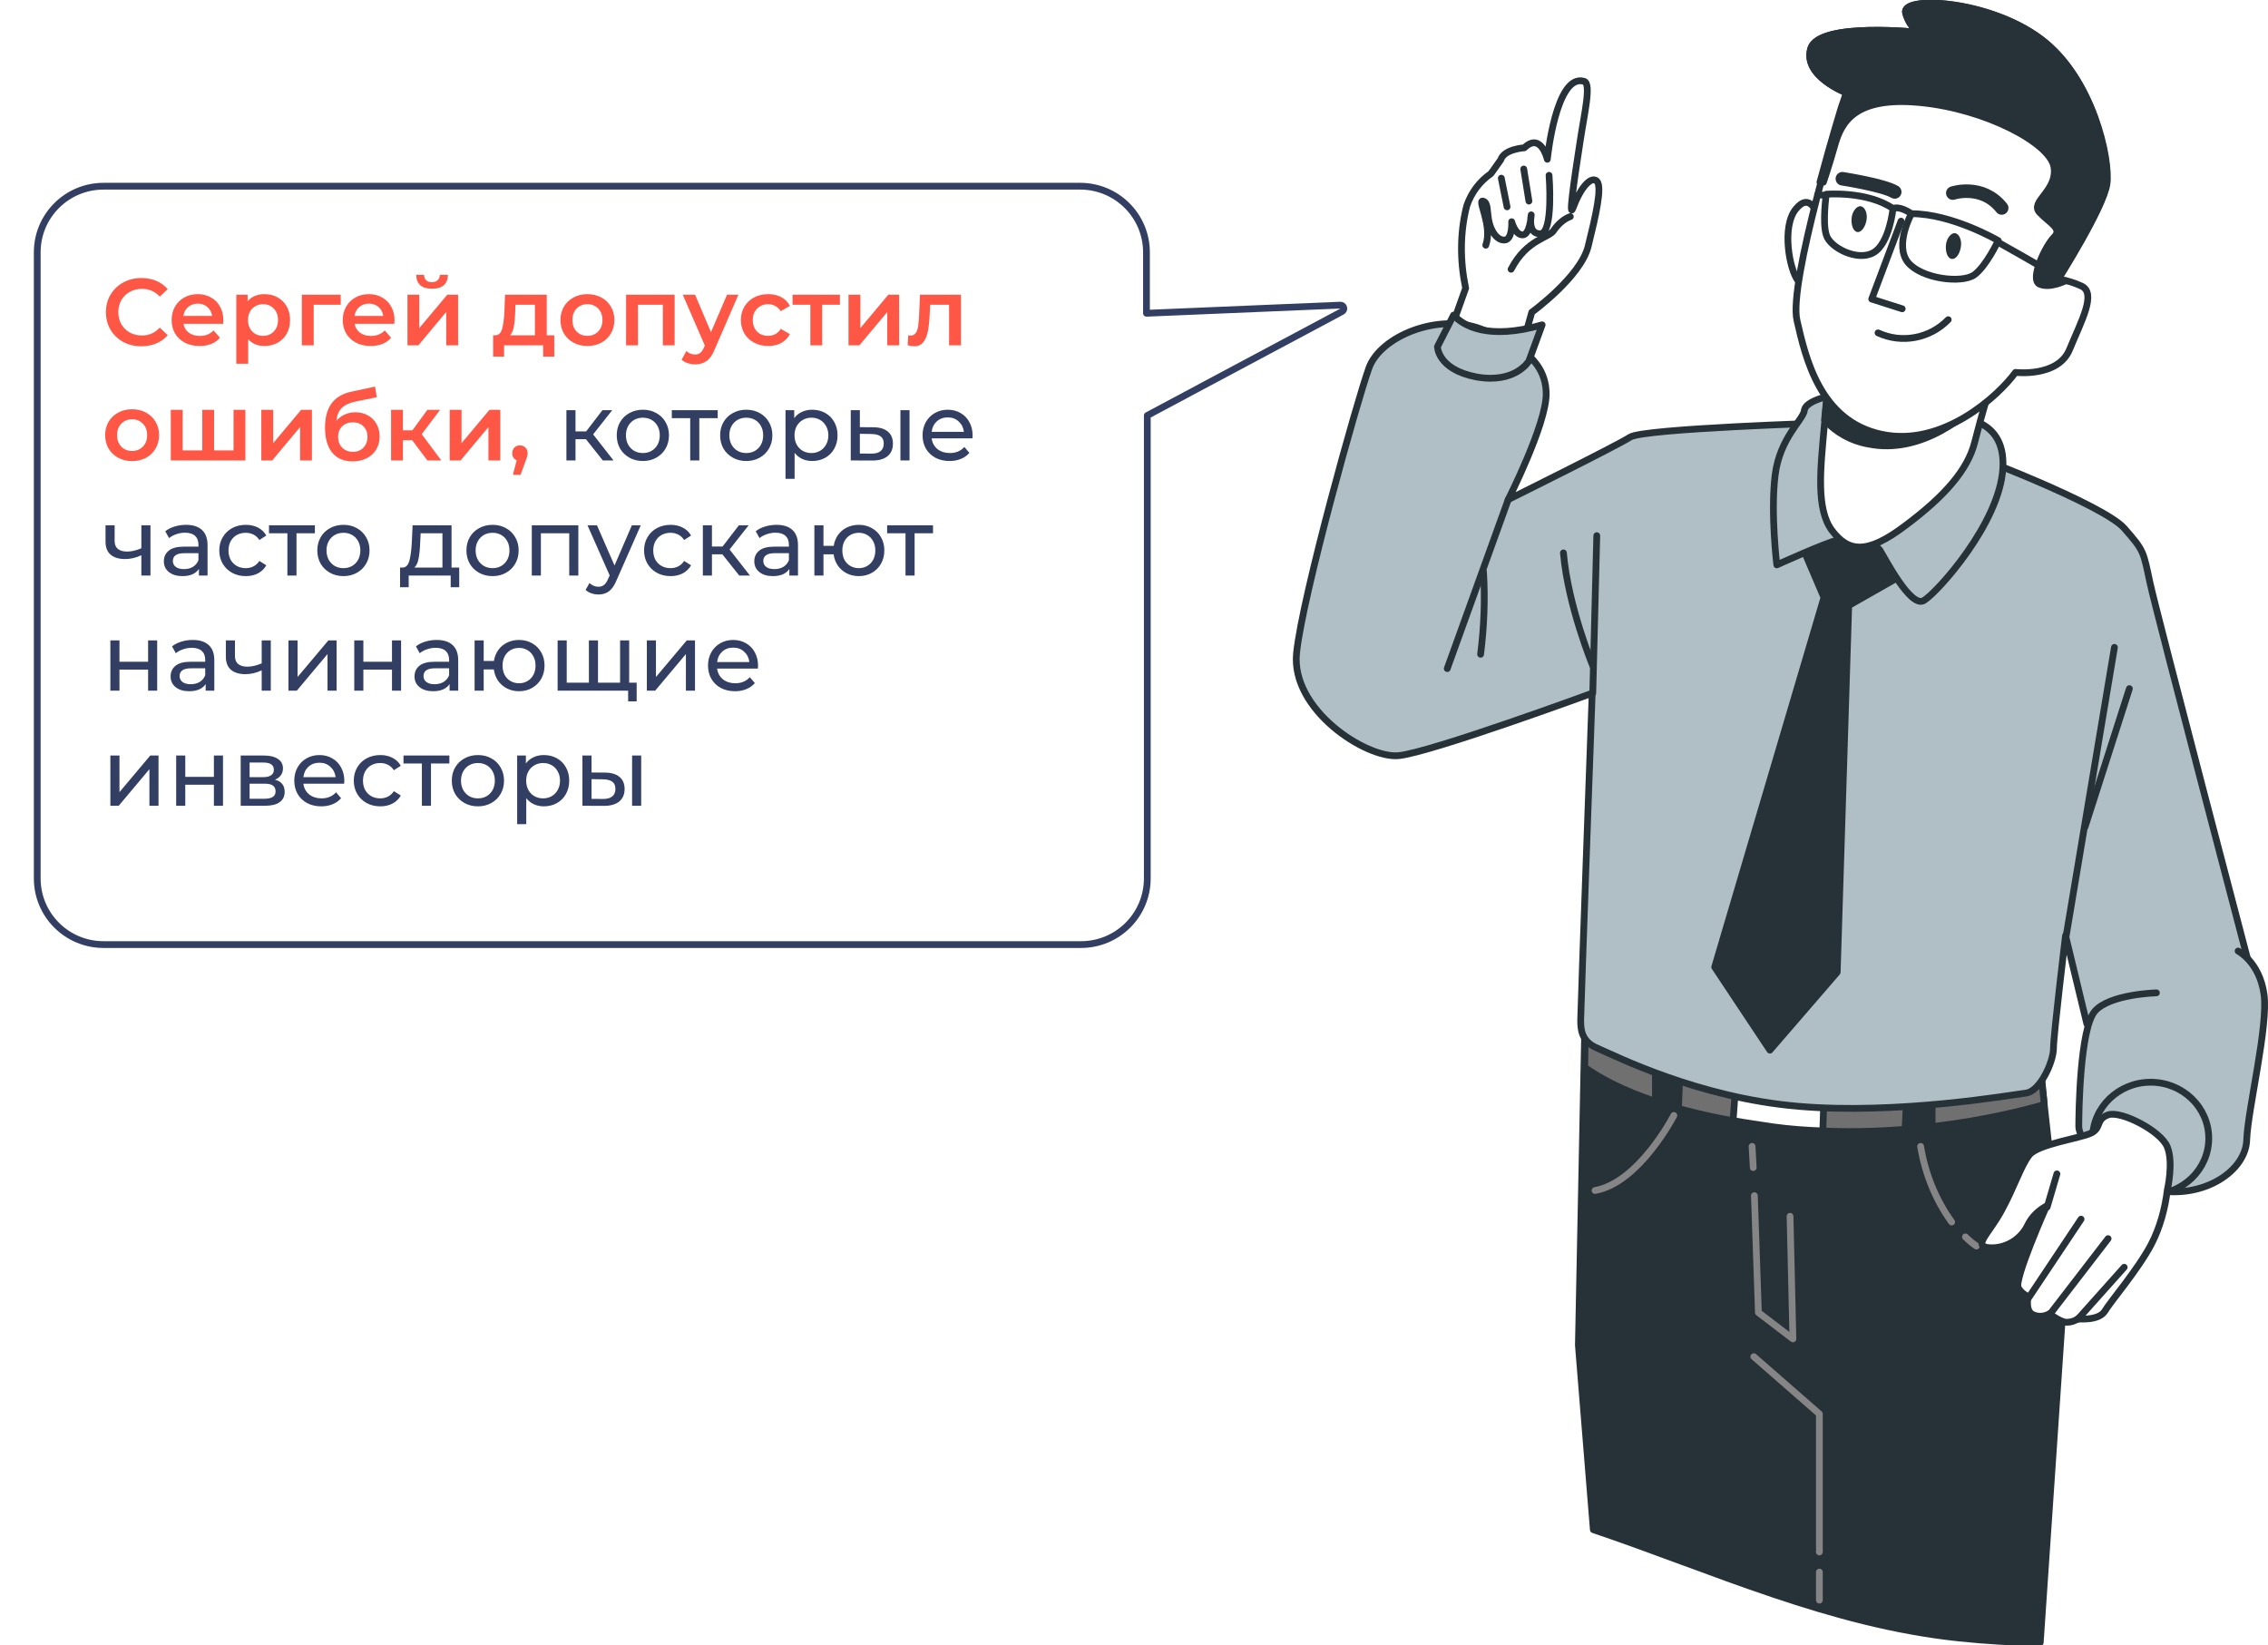 <svg width="335" height="243" viewBox="0 0 335 243" fill="none" xmlns="http://www.w3.org/2000/svg">
<g clip-path="url(#clip0_507_4757)">
<path d="M212.409 53.981L216.487 42.559C215.637 38.497 215.637 34.352 216.656 30.375C217.336 28.429 218.526 26.821 220.225 25.637L221.669 23.606C222.179 21.998 225.152 21.829 225.152 21.829C227.616 19.46 228.55 23.521 228.55 23.521C228.55 23.521 229.825 10.745 233.987 12.014C235.092 12.353 233.987 16.922 233.393 20.898C232.373 27.413 231.694 32.49 232.373 30.629C233.478 27.667 235.007 25.975 235.856 26.737C236.706 27.583 235.687 31.898 234.582 36.382C233.478 40.867 226.256 46.112 226.256 46.112L223.878 54.573L212.409 53.981Z" fill="white" stroke="#263238" stroke-linecap="round" stroke-linejoin="round"/>
<path d="M219.46 36.214C220.48 33.337 218.186 29.53 219.036 29.699C219.8 29.868 219.63 31.053 219.885 32.491C220.14 33.93 220.99 35.453 222.179 35.453C223.453 35.453 223.283 32.745 223.283 32.745C223.283 32.745 223.793 34.691 224.898 34.691C226.002 34.691 226.172 31.73 226.172 31.73C226.172 31.73 225.577 34.606 227.531 34.522C229.485 34.437 228.806 25.892 228.806 25.892" stroke="#263238" stroke-linecap="round" stroke-linejoin="round"/>
<path d="M223.198 39.767C225.577 35.199 228.89 35.199 229.57 33.929C230.165 33.083 231.014 32.322 231.949 31.983" stroke="#263238" stroke-linecap="round" stroke-linejoin="round"/>
<path d="M225.832 29.698L225.067 24.96" stroke="#263238" stroke-linecap="round" stroke-linejoin="round"/>
<path d="M222.604 30.545L221.754 26.314" stroke="#263238" stroke-linecap="round" stroke-linejoin="round"/>
<path d="M301.358 242.577L304.926 190.035L301.273 157.037C301.273 157.037 271.028 161.098 234.073 152.214L233.138 198.665L235.347 225.909C253.103 231.917 270.179 239.87 289.294 241.9C293.372 242.324 297.365 242.577 301.358 242.577Z" fill="#263238" stroke="#263238" stroke-linecap="round" stroke-linejoin="round"/>
<path d="M301.358 157.037C301.358 157.037 271.113 161.098 234.158 152.214L234.073 157.629C237.131 159.829 245.032 164.313 261.938 166.428C279.609 168.628 295.411 164.99 301.952 163.129L301.358 157.037Z" fill="#707070" stroke="#263238" stroke-linecap="round" stroke-linejoin="round"/>
<path d="M281.393 166.766C282.752 166.682 284.112 166.513 285.386 166.343V157.967C271.368 158.136 257.351 156.867 243.588 154.244L244.522 157.036V162.705C245.542 163.044 246.731 163.382 247.921 163.72L248.176 157.29L281.733 159.913L281.393 166.766Z" fill="#263238" stroke="#263238" stroke-linecap="round" stroke-linejoin="round"/>
<path d="M255.991 165.497C257.86 165.836 259.814 166.09 261.938 166.428C264.402 166.766 266.866 166.936 269.244 167.02L269.414 161.859L256.416 159.659L255.991 165.497Z" fill="white" stroke="#263238" stroke-linecap="round" stroke-linejoin="round"/>
<path d="M247.241 164.736C247.241 164.736 242.144 174.636 235.602 175.82" stroke="#858585" stroke-linecap="round" stroke-linejoin="round"/>
<path d="M290.313 182.673C290.823 183.181 291.333 183.604 291.928 184.027" stroke="#858585" stroke-linecap="round" stroke-linejoin="round"/>
<path d="M283.687 169.305C284.366 173.366 285.895 177.173 288.274 180.473" stroke="#858585" stroke-linecap="round" stroke-linejoin="round"/>
<path d="M268.735 232.17V236.316" stroke="#858585" stroke-linecap="round" stroke-linejoin="round"/>
<path d="M259.05 200.356L268.735 208.817V229.208" stroke="#858585" stroke-linecap="round" stroke-linejoin="round"/>
<path d="M259.135 176.581L259.729 193.842L264.827 197.734L264.402 179.627" stroke="#858585" stroke-linecap="round" stroke-linejoin="round"/>
<path d="M258.795 169.305L258.965 172.435" stroke="#858585" stroke-linecap="round" stroke-linejoin="round"/>
<path d="M270.179 62.442C270.179 62.442 242.738 63.288 240.784 64.558C238.83 65.827 222.774 73.78 222.774 73.78C222.774 73.78 228.381 62.696 228.381 58.212C228.381 53.727 224.982 50.935 218.696 48.566C212.409 46.197 203.913 49.666 202.214 54.32C200.515 58.973 192.359 88.079 191.51 96.456C190.66 104.832 201.79 112.024 206.547 111.601C211.22 111.178 235.177 102.378 235.177 102.378C235.177 102.378 233.478 149.337 233.478 150.606C233.478 151.875 233.478 153.821 236.027 154.837C238.575 155.936 250.809 162.113 265.591 163.382C280.374 164.651 297.11 161.69 299.234 161.436C301.358 161.182 303.312 156.783 303.312 154.837C303.312 152.89 305.096 138.168 305.096 138.168L308.239 151.198C308.239 151.198 310.363 153.567 317.244 154.16C324.126 154.752 329.478 151.367 331.007 147.983C332.536 144.599 332.536 143.753 332.536 143.753C332.536 143.753 318.604 90.787 317.584 86.133C316.565 81.395 316.735 81.395 313.761 78.011C310.788 74.626 291.248 66.927 285.896 65.404C280.459 63.881 270.179 62.442 270.179 62.442Z" fill="#B0BEC5" stroke="#263238" stroke-linecap="round" stroke-linejoin="round"/>
<path d="M222.773 73.78L213.768 98.74" stroke="#263238" stroke-linecap="round" stroke-linejoin="round"/>
<path d="M219.121 84.441C219.375 88.503 219.206 92.564 218.696 96.625" stroke="#263238" stroke-linecap="round" stroke-linejoin="round"/>
<path d="M235.262 102.378L235.857 79.11" stroke="#263238" stroke-linecap="round" stroke-linejoin="round"/>
<path d="M235.262 98.318C235.262 98.318 231.609 89.518 230.929 81.649" stroke="#263238" stroke-linecap="round" stroke-linejoin="round"/>
<path d="M305.181 138.253L312.317 95.609" stroke="#263238" stroke-linecap="round" stroke-linejoin="round"/>
<path d="M307.984 122.092L314.526 101.701" stroke="#263238" stroke-linecap="round" stroke-linejoin="round"/>
<path d="M266.016 80.295L269.414 88.249L253.272 142.822L261.428 155.091L271.368 143.584L273.067 89.433L283.177 83.68L275.276 73.103L266.016 80.295Z" fill="#263238" stroke="#263238" stroke-linecap="round" stroke-linejoin="round"/>
<path d="M270.604 58.381C270.604 58.381 266.696 59.142 266.526 60.581C266.356 62.019 262.873 64.642 262.193 70.226C261.513 75.811 262.448 83.425 262.448 83.425C262.448 83.425 269.924 80.041 271.368 79.787C272.812 79.533 276.89 80.041 277.655 81.226C278.42 82.41 282.243 89.94 284.197 88.671C286.151 87.487 295.326 77.334 295.835 69.211C296.345 61.004 288.359 61.765 287.425 61.258C286.32 60.75 270.604 58.381 270.604 58.381Z" fill="#B0BEC5" stroke="#263238" stroke-linecap="round" stroke-linejoin="round"/>
<path d="M270.604 50.682C270.604 50.682 269.924 57.704 269.414 63.458C268.904 69.211 268.225 75.219 270.604 78.349C272.982 81.48 275.701 81.987 281.478 77.588C287.255 73.272 290.653 69.38 291.673 65.319C292.692 61.258 294.051 56.858 294.051 56.858C294.051 56.858 282.243 60.073 270.604 50.682Z" fill="white" stroke="#263238" stroke-linecap="round" stroke-linejoin="round"/>
<path d="M270.604 50.682C270.604 50.682 270.009 56.604 269.5 62.019C271.199 63.881 273.492 65.15 275.956 65.573C283.772 67.181 290.823 61.343 293.712 57.958C293.967 57.281 294.052 56.858 294.052 56.858C294.052 56.858 282.243 60.073 270.604 50.682Z" fill="#263238" stroke="#263238" stroke-linecap="round" stroke-linejoin="round"/>
<path d="M225.832 53.305L227.786 47.974C219.885 50.259 216.147 48.144 214.702 46.536L212.324 51.19C212.324 51.19 212.324 54.574 218.101 55.674C223.878 56.689 225.832 53.305 225.832 53.305Z" fill="#B0BEC5" stroke="#263238" stroke-linecap="round" stroke-linejoin="round"/>
<path d="M318.519 146.63C318.519 146.63 311.637 146.799 309.429 149.337C307.22 151.875 307.05 164.313 307.05 166.344C307.05 168.374 311.043 174.297 318.264 175.735C325.57 177.174 331.772 172.859 331.857 168.29C332.027 163.805 335.085 151.452 334.406 146.799C333.726 142.061 330.583 140.453 330.583 140.453" fill="#B0BEC5"/>
<path d="M318.519 146.63C318.519 146.63 311.637 146.799 309.429 149.337C307.22 151.875 307.05 164.313 307.05 166.344C307.05 168.374 311.043 174.297 318.264 175.735C325.57 177.174 331.772 172.859 331.857 168.29C332.027 163.805 335.085 151.452 334.406 146.799C333.726 142.061 330.583 140.453 330.583 140.453" stroke="#263238" stroke-linecap="round" stroke-linejoin="round"/>
<path d="M317.669 176.413C322.408 176.413 326.249 172.7 326.249 168.121C326.249 163.541 322.408 159.829 317.669 159.829C312.93 159.829 309.088 163.541 309.088 168.121C309.088 172.7 312.93 176.413 317.669 176.413Z" fill="#B0BEC5" stroke="#263238" stroke-linecap="round" stroke-linejoin="round"/>
<path d="M320.133 175.735C320.133 175.735 321.067 171.759 320.133 169.39C319.198 167.021 313.251 163.975 311.382 164.652C309.513 165.328 310.448 166.598 308.833 167.359C307.219 168.121 301.018 168.967 299.743 170.574C298.469 172.182 297.534 175.312 295.58 178.866C293.626 182.42 291.248 184.112 293.966 184.281C296.345 184.366 298.554 183.012 299.573 180.812C300.168 179.628 301.187 178.697 302.292 178.105C302.292 178.105 297.364 189.189 298.129 190.204C298.469 190.796 298.979 191.219 299.573 191.473C299.573 191.473 299.064 193.673 300.338 194.181C301.102 194.519 302.037 194.434 302.717 194.011C302.717 194.011 304.331 195.28 305.265 195.28C305.86 195.28 306.455 195.111 306.879 194.773C306.879 194.773 309.938 195.111 310.872 193.673C311.722 192.234 315.8 187.496 317.754 183.773C319.028 181.32 319.793 178.528 320.133 175.735Z" fill="white" stroke="#263238" stroke-linecap="round" stroke-linejoin="round"/>
<path d="M299.659 191.642L307.39 180.051" stroke="#263238" stroke-linecap="round" stroke-linejoin="round"/>
<path d="M302.717 194.18L311.382 182.927" stroke="#263238" stroke-linecap="round" stroke-linejoin="round"/>
<path d="M306.88 194.857L313.761 187.157" stroke="#263238" stroke-linecap="round" stroke-linejoin="round"/>
<path d="M302.377 178.274L303.821 173.366" stroke="#263238" stroke-linecap="round" stroke-linejoin="round"/>
<path d="M268.395 31.645C268.395 31.645 267.375 28.26 265.251 30.883C263.127 33.506 264.317 39.852 265.591 41.459C266.866 43.067 268.395 31.645 268.395 31.645Z" fill="white" stroke="#263238" stroke-linecap="round" stroke-linejoin="round"/>
<path d="M272.133 15.822C272.133 15.822 264.147 41.713 265.421 47.297C266.696 52.882 268.82 62.189 277.91 64.135C287 66.081 295.241 58.381 297.705 54.997C297.705 54.997 303.991 55.758 305.69 51.612C307.39 47.467 309.768 43.236 307.39 42.221C306.285 41.713 305.181 41.375 303.991 41.29C303.991 41.29 310.703 30.714 311.213 27.16C311.722 23.607 309.174 11.507 301.443 5.754C293.712 0 280.713 -0.676 281.478 1.946C282.243 4.569 283.857 4.823 283.857 4.823C283.857 4.823 268.65 3.131 267.46 7.192C266.271 11.254 272.728 13.707 272.728 13.707L272.133 15.822Z" fill="white" stroke="#263238" stroke-linecap="round" stroke-linejoin="round"/>
<path d="M303.906 41.29C303.906 41.29 310.618 30.714 311.127 27.16C311.637 23.607 309.173 11.592 301.442 5.754C293.712 -0.084 280.713 -0.677 281.478 1.946C282.242 4.569 283.857 4.823 283.857 4.823C283.857 4.823 268.65 3.131 267.46 7.192C266.271 11.253 272.727 13.707 272.727 13.707L271.963 15.907C271.963 15.907 270.434 20.899 268.819 26.906H269.329C269.329 26.906 270.094 24.706 271.028 21.407C271.963 18.107 273.917 14.215 283.602 15.146C293.287 16.076 302.887 21.153 303.396 24.706C303.906 28.26 299.743 29.783 301.273 31.391C302.802 32.998 304.671 33.76 303.396 35.029C302.122 36.298 299.743 41.29 301.273 41.967C302.802 42.644 305.096 41.459 305.096 41.459H305.181C304.756 41.375 304.331 41.29 303.906 41.29Z" fill="#263238" stroke="#263238" stroke-linecap="round" stroke-linejoin="round"/>
<path d="M280.798 32.66L276.465 44.167L280.968 45.605" stroke="#263238" stroke-linecap="round" stroke-linejoin="round"/>
<path d="M277.4 49.159C280.884 50.767 285.046 50.005 287.765 47.213" stroke="#263238" stroke-linecap="round" stroke-linejoin="round"/>
<path d="M272.133 26.398C272.133 26.398 278.165 27.329 279.864 28.345" stroke="#263238" stroke-width="2" stroke-linecap="round" stroke-linejoin="round"/>
<path d="M288.444 28.514C288.444 28.514 292.777 27.076 295.666 30.714" stroke="#263238" stroke-width="2" stroke-linecap="round" stroke-linejoin="round"/>
<path d="M275.701 32.491C275.531 33.506 274.937 34.352 274.342 34.267C273.747 34.183 273.407 33.252 273.492 32.237C273.577 31.221 274.257 30.375 274.852 30.46C275.446 30.545 275.871 31.475 275.701 32.491Z" fill="#263238"/>
<path d="M289.634 36.467C289.464 37.567 288.869 38.329 288.275 38.244C287.68 38.159 287.34 37.229 287.425 36.213C287.51 35.198 288.19 34.352 288.784 34.437C289.379 34.521 289.804 35.452 289.634 36.467Z" fill="#263238"/>
<path d="M282.328 31.56C282.328 31.56 279.779 36.213 281.818 38.751C283.857 41.205 289.719 41.882 291.588 40.613C293.372 39.344 295.156 35.536 295.156 35.536C295.156 35.536 288.36 31.56 282.328 31.56Z" stroke="#263238" stroke-linecap="round" stroke-linejoin="round"/>
<path d="M279.609 30.798C279.609 30.798 279.099 35.959 276.72 37.313C274.342 38.667 270.264 36.552 269.754 34.69C269.159 32.829 269.754 28.683 269.754 28.683C269.754 28.683 275.786 28.175 279.609 30.798Z" stroke="#263238" stroke-linecap="round" stroke-linejoin="round"/>
<path d="M279.609 30.799C279.609 30.799 280.458 30.291 282.327 31.56" stroke="#263238" stroke-linecap="round" stroke-linejoin="round"/>
<path d="M295.156 35.79C297.704 37.228 300.253 38.667 302.717 40.105" stroke="#263238" stroke-linecap="round" stroke-linejoin="round"/>
<path d="M268.48 28.768C269.414 28.853 268.82 28.768 269.754 28.853" stroke="#263238" stroke-linecap="round" stroke-linejoin="round"/>
</g>
<g filter="url(#filter0_d_507_4757)">
<path d="M193 40.563L163.964 56.059V124.729C163.964 129.852 159.806 134 154.671 134H10.294C5.158 134 1 129.852 1 124.729V32.271C1 27.148 5.158 23 10.294 23H154.548C159.684 23 163.842 27.148 163.842 32.271V41.786L193 40.563Z" fill="white"/>
<path d="M193.235 41.004C193.441 40.895 193.544 40.657 193.482 40.432C193.421 40.207 193.212 40.054 192.979 40.064L164.342 41.265V32.271C164.342 26.87 159.959 22.5 154.548 22.5H10.294C4.883 22.5 0.5 26.87 0.5 32.271V124.729C0.5 130.13 4.883 134.5 10.294 134.5H154.671C160.081 134.5 164.464 130.13 164.464 124.729V56.359L193.235 41.004Z" stroke="#333E63" stroke-linecap="round" stroke-linejoin="round"/>
</g>
<path d="M20.88 51.14C19.891 51.14 18.995 50.925 18.192 50.496C17.399 50.057 16.773 49.455 16.316 48.69C15.868 47.925 15.644 47.061 15.644 46.1C15.644 45.139 15.873 44.275 16.33 43.51C16.787 42.745 17.413 42.147 18.206 41.718C19.009 41.279 19.905 41.06 20.894 41.06C21.697 41.06 22.429 41.2 23.092 41.48C23.755 41.76 24.315 42.166 24.772 42.698L23.596 43.804C22.887 43.039 22.014 42.656 20.978 42.656C20.306 42.656 19.704 42.805 19.172 43.104C18.64 43.393 18.225 43.799 17.926 44.322C17.627 44.845 17.478 45.437 17.478 46.1C17.478 46.763 17.627 47.355 17.926 47.878C18.225 48.401 18.64 48.811 19.172 49.11C19.704 49.399 20.306 49.544 20.978 49.544C22.014 49.544 22.887 49.157 23.596 48.382L24.772 49.502C24.315 50.034 23.75 50.44 23.078 50.72C22.415 51 21.683 51.14 20.88 51.14ZM32.992 47.304C32.992 47.425 32.983 47.598 32.964 47.822H27.098C27.201 48.373 27.467 48.811 27.896 49.138C28.335 49.455 28.876 49.614 29.52 49.614C30.342 49.614 31.018 49.343 31.55 48.802L32.488 49.88C32.152 50.281 31.728 50.585 31.214 50.79C30.701 50.995 30.122 51.098 29.478 51.098C28.657 51.098 27.934 50.935 27.308 50.608C26.683 50.281 26.198 49.829 25.852 49.25C25.516 48.662 25.348 47.999 25.348 47.262C25.348 46.534 25.512 45.881 25.838 45.302C26.174 44.714 26.636 44.257 27.224 43.93C27.812 43.603 28.475 43.44 29.212 43.44C29.94 43.44 30.589 43.603 31.158 43.93C31.737 44.247 32.185 44.7 32.502 45.288C32.829 45.867 32.992 46.539 32.992 47.304ZM29.212 44.84C28.652 44.84 28.176 45.008 27.784 45.344C27.402 45.671 27.168 46.109 27.084 46.66H31.326C31.252 46.119 31.023 45.68 30.64 45.344C30.258 45.008 29.782 44.84 29.212 44.84ZM39.05 43.44C39.779 43.44 40.427 43.599 40.996 43.916C41.575 44.233 42.028 44.681 42.355 45.26C42.681 45.839 42.844 46.506 42.844 47.262C42.844 48.018 42.681 48.69 42.355 49.278C42.028 49.857 41.575 50.305 40.996 50.622C40.427 50.939 39.779 51.098 39.05 51.098C38.042 51.098 37.245 50.762 36.657 50.09V53.716H34.907V43.524H36.572V44.504C36.862 44.149 37.217 43.883 37.636 43.706C38.066 43.529 38.537 43.44 39.05 43.44ZM38.855 49.6C39.498 49.6 40.026 49.385 40.437 48.956C40.856 48.527 41.066 47.962 41.066 47.262C41.066 46.562 40.856 45.997 40.437 45.568C40.026 45.139 39.498 44.924 38.855 44.924C38.434 44.924 38.056 45.022 37.721 45.218C37.385 45.405 37.118 45.675 36.922 46.03C36.727 46.385 36.629 46.795 36.629 47.262C36.629 47.729 36.727 48.139 36.922 48.494C37.118 48.849 37.385 49.124 37.721 49.32C38.056 49.507 38.434 49.6 38.855 49.6ZM50.326 45.008H46.336V51H44.586V43.524H50.326V45.008ZM58.272 47.304C58.272 47.425 58.262 47.598 58.244 47.822H52.378C52.48 48.373 52.746 48.811 53.176 49.138C53.614 49.455 54.156 49.614 54.8 49.614C55.621 49.614 56.298 49.343 56.83 48.802L57.768 49.88C57.432 50.281 57.007 50.585 56.494 50.79C55.98 50.995 55.402 51.098 54.758 51.098C53.936 51.098 53.213 50.935 52.588 50.608C51.962 50.281 51.477 49.829 51.132 49.25C50.796 48.662 50.628 47.999 50.628 47.262C50.628 46.534 50.791 45.881 51.118 45.302C51.454 44.714 51.916 44.257 52.504 43.93C53.092 43.603 53.754 43.44 54.492 43.44C55.22 43.44 55.868 43.603 56.438 43.93C57.016 44.247 57.464 44.7 57.782 45.288C58.108 45.867 58.272 46.539 58.272 47.304ZM54.492 44.84C53.932 44.84 53.456 45.008 53.064 45.344C52.681 45.671 52.448 46.109 52.364 46.66H56.606C56.531 46.119 56.302 45.68 55.92 45.344C55.537 45.008 55.061 44.84 54.492 44.84ZM60.186 43.524H61.936V48.452L66.066 43.524H67.662V51H65.912V46.072L61.796 51H60.186V43.524ZM63.812 42.642C63.056 42.642 62.477 42.469 62.076 42.124C61.684 41.769 61.483 41.256 61.474 40.584H62.636C62.645 40.92 62.748 41.186 62.944 41.382C63.149 41.578 63.434 41.676 63.798 41.676C64.152 41.676 64.432 41.578 64.638 41.382C64.852 41.186 64.964 40.92 64.974 40.584H66.164C66.154 41.256 65.949 41.769 65.548 42.124C65.146 42.469 64.568 42.642 63.812 42.642ZM81.865 49.516V52.666H80.227V51H74.459V52.666H72.835V49.516H73.185C73.661 49.497 73.983 49.194 74.151 48.606C74.328 48.009 74.445 47.169 74.501 46.086L74.599 43.524H80.759V49.516H81.865ZM76.097 46.212C76.06 47.071 75.99 47.771 75.887 48.312C75.784 48.853 75.598 49.255 75.327 49.516H79.009V45.008H76.139L76.097 46.212ZM86.76 51.098C86.004 51.098 85.323 50.935 84.716 50.608C84.109 50.281 83.633 49.829 83.288 49.25C82.952 48.662 82.784 47.999 82.784 47.262C82.784 46.525 82.952 45.867 83.288 45.288C83.633 44.709 84.109 44.257 84.716 43.93C85.323 43.603 86.004 43.44 86.76 43.44C87.525 43.44 88.211 43.603 88.818 43.93C89.425 44.257 89.896 44.709 90.232 45.288C90.577 45.867 90.75 46.525 90.75 47.262C90.75 47.999 90.577 48.662 90.232 49.25C89.896 49.829 89.425 50.281 88.818 50.608C88.211 50.935 87.525 51.098 86.76 51.098ZM86.76 49.6C87.404 49.6 87.936 49.385 88.356 48.956C88.776 48.527 88.986 47.962 88.986 47.262C88.986 46.562 88.776 45.997 88.356 45.568C87.936 45.139 87.404 44.924 86.76 44.924C86.116 44.924 85.584 45.139 85.164 45.568C84.753 45.997 84.548 46.562 84.548 47.262C84.548 47.962 84.753 48.527 85.164 48.956C85.584 49.385 86.116 49.6 86.76 49.6ZM99.647 43.524V51H97.911V45.008H94.229V51H92.479V43.524H99.647ZM109.064 43.524L105.564 51.602C105.237 52.414 104.841 52.983 104.374 53.31C103.907 53.646 103.343 53.814 102.68 53.814C102.307 53.814 101.938 53.753 101.574 53.632C101.21 53.511 100.911 53.343 100.678 53.128L101.378 51.84C101.546 51.999 101.742 52.125 101.966 52.218C102.199 52.311 102.433 52.358 102.666 52.358C102.974 52.358 103.226 52.279 103.422 52.12C103.627 51.961 103.814 51.695 103.982 51.322L104.108 51.028L100.846 43.524H102.666L105.018 49.054L107.384 43.524H109.064ZM113.476 51.098C112.702 51.098 112.006 50.935 111.39 50.608C110.774 50.281 110.294 49.829 109.948 49.25C109.603 48.662 109.43 47.999 109.43 47.262C109.43 46.525 109.603 45.867 109.948 45.288C110.294 44.709 110.77 44.257 111.376 43.93C111.992 43.603 112.692 43.44 113.476 43.44C114.214 43.44 114.858 43.589 115.408 43.888C115.968 44.187 116.388 44.616 116.668 45.176L115.324 45.96C115.11 45.615 114.839 45.358 114.512 45.19C114.195 45.013 113.845 44.924 113.462 44.924C112.809 44.924 112.268 45.139 111.838 45.568C111.409 45.988 111.194 46.553 111.194 47.262C111.194 47.971 111.404 48.541 111.824 48.97C112.254 49.39 112.8 49.6 113.462 49.6C113.845 49.6 114.195 49.516 114.512 49.348C114.839 49.171 115.11 48.909 115.324 48.564L116.668 49.348C116.379 49.908 115.954 50.342 115.394 50.65C114.844 50.949 114.204 51.098 113.476 51.098ZM124.063 45.008H121.445V51H119.695V45.008H117.063V43.524H124.063V45.008ZM125.332 43.524H127.082V48.452L131.212 43.524H132.808V51H131.058V46.072L126.942 51H125.332V43.524ZM141.938 43.524V51H140.188V45.008H137.388L137.318 46.492C137.272 47.481 137.178 48.312 137.038 48.984C136.908 49.647 136.679 50.174 136.352 50.566C136.035 50.949 135.596 51.14 135.036 51.14C134.775 51.14 134.453 51.089 134.07 50.986L134.154 49.516C134.285 49.544 134.397 49.558 134.49 49.558C134.845 49.558 135.111 49.418 135.288 49.138C135.466 48.849 135.578 48.508 135.624 48.116C135.68 47.715 135.727 47.145 135.764 46.408L135.89 43.524H141.938ZM19.508 68.098C18.752 68.098 18.071 67.935 17.464 67.608C16.857 67.281 16.381 66.829 16.036 66.25C15.7 65.662 15.532 64.999 15.532 64.262C15.532 63.525 15.7 62.867 16.036 62.288C16.381 61.709 16.857 61.257 17.464 60.93C18.071 60.603 18.752 60.44 19.508 60.44C20.273 60.44 20.959 60.603 21.566 60.93C22.173 61.257 22.644 61.709 22.98 62.288C23.325 62.867 23.498 63.525 23.498 64.262C23.498 64.999 23.325 65.662 22.98 66.25C22.644 66.829 22.173 67.281 21.566 67.608C20.959 67.935 20.273 68.098 19.508 68.098ZM19.508 66.6C20.152 66.6 20.684 66.385 21.104 65.956C21.524 65.527 21.734 64.962 21.734 64.262C21.734 63.562 21.524 62.997 21.104 62.568C20.684 62.139 20.152 61.924 19.508 61.924C18.864 61.924 18.332 62.139 17.912 62.568C17.501 62.997 17.296 63.562 17.296 64.262C17.296 64.962 17.501 65.527 17.912 65.956C18.332 66.385 18.864 66.6 19.508 66.6ZM36.245 60.524V68H25.227V60.524H26.977V66.516H29.875V60.524H31.625V66.516H34.495V60.524H36.245ZM38.598 60.524H40.348V65.452L44.478 60.524H46.074V68H44.324V63.072L40.208 68H38.598V60.524ZM52.474 60.888C53.183 60.888 53.809 61.042 54.35 61.35C54.891 61.649 55.311 62.069 55.61 62.61C55.918 63.151 56.072 63.772 56.072 64.472C56.072 65.191 55.904 65.83 55.568 66.39C55.232 66.941 54.761 67.37 54.154 67.678C53.547 67.986 52.857 68.14 52.082 68.14C50.785 68.14 49.781 67.711 49.072 66.852C48.363 65.993 48.008 64.757 48.008 63.142C48.008 61.639 48.33 60.449 48.974 59.572C49.618 58.695 50.603 58.116 51.928 57.836L55.4 57.094L55.652 58.662L52.502 59.306C51.597 59.493 50.92 59.81 50.472 60.258C50.024 60.706 49.763 61.336 49.688 62.148C50.024 61.747 50.43 61.439 50.906 61.224C51.382 61 51.905 60.888 52.474 60.888ZM52.124 66.726C52.768 66.726 53.286 66.521 53.678 66.11C54.079 65.69 54.28 65.158 54.28 64.514C54.28 63.87 54.079 63.352 53.678 62.96C53.286 62.568 52.768 62.372 52.124 62.372C51.471 62.372 50.943 62.568 50.542 62.96C50.141 63.352 49.94 63.87 49.94 64.514C49.94 65.167 50.141 65.699 50.542 66.11C50.953 66.521 51.48 66.726 52.124 66.726ZM60.874 65.004H59.516V68H57.766V60.524H59.516V63.548H60.916L63.128 60.524H65.004L62.288 64.122L65.186 68H63.128L60.874 65.004ZM66.42 60.524H68.17V65.452L72.3 60.524H73.896V68H72.146V63.072L68.03 68H66.42V60.524ZM76.796 65.774C77.123 65.774 77.394 65.881 77.608 66.096C77.823 66.311 77.93 66.591 77.93 66.936C77.93 67.085 77.907 67.244 77.86 67.412C77.823 67.571 77.739 67.813 77.608 68.14L76.894 70.114H75.76L76.32 67.972C76.115 67.888 75.952 67.757 75.83 67.58C75.718 67.393 75.662 67.179 75.662 66.936C75.662 66.591 75.77 66.311 75.984 66.096C76.199 65.881 76.47 65.774 76.796 65.774Z" fill="#FF5745"/>
<path d="M86.547 64.864H85.007V68H83.663V60.58H85.007V63.716H86.575L88.983 60.58H90.425L87.611 64.15L90.621 68H89.039L86.547 64.864ZM94.962 68.084C94.225 68.084 93.562 67.921 92.974 67.594C92.386 67.267 91.924 66.819 91.588 66.25C91.262 65.671 91.098 65.018 91.098 64.29C91.098 63.562 91.262 62.913 91.588 62.344C91.924 61.765 92.386 61.317 92.974 61C93.562 60.673 94.225 60.51 94.962 60.51C95.7 60.51 96.358 60.673 96.936 61C97.524 61.317 97.982 61.765 98.308 62.344C98.644 62.913 98.812 63.562 98.812 64.29C98.812 65.018 98.644 65.671 98.308 66.25C97.982 66.819 97.524 67.267 96.936 67.594C96.358 67.921 95.7 68.084 94.962 68.084ZM94.962 66.908C95.438 66.908 95.863 66.801 96.236 66.586C96.619 66.362 96.918 66.054 97.132 65.662C97.347 65.261 97.454 64.803 97.454 64.29C97.454 63.777 97.347 63.324 97.132 62.932C96.918 62.531 96.619 62.223 96.236 62.008C95.863 61.793 95.438 61.686 94.962 61.686C94.486 61.686 94.057 61.793 93.674 62.008C93.301 62.223 93.002 62.531 92.778 62.932C92.564 63.324 92.456 63.777 92.456 64.29C92.456 64.803 92.564 65.261 92.778 65.662C93.002 66.054 93.301 66.362 93.674 66.586C94.057 66.801 94.486 66.908 94.962 66.908ZM106.01 61.756H103.294V68H101.95V61.756H99.234V60.58H106.01V61.756ZM110.234 68.084C109.497 68.084 108.834 67.921 108.246 67.594C107.658 67.267 107.196 66.819 106.86 66.25C106.533 65.671 106.37 65.018 106.37 64.29C106.37 63.562 106.533 62.913 106.86 62.344C107.196 61.765 107.658 61.317 108.246 61C108.834 60.673 109.497 60.51 110.234 60.51C110.971 60.51 111.629 60.673 112.208 61C112.796 61.317 113.253 61.765 113.58 62.344C113.916 62.913 114.084 63.562 114.084 64.29C114.084 65.018 113.916 65.671 113.58 66.25C113.253 66.819 112.796 67.267 112.208 67.594C111.629 67.921 110.971 68.084 110.234 68.084ZM110.234 66.908C110.71 66.908 111.135 66.801 111.508 66.586C111.891 66.362 112.189 66.054 112.404 65.662C112.619 65.261 112.726 64.803 112.726 64.29C112.726 63.777 112.619 63.324 112.404 62.932C112.189 62.531 111.891 62.223 111.508 62.008C111.135 61.793 110.71 61.686 110.234 61.686C109.758 61.686 109.329 61.793 108.946 62.008C108.573 62.223 108.274 62.531 108.05 62.932C107.835 63.324 107.728 63.777 107.728 64.29C107.728 64.803 107.835 65.261 108.05 65.662C108.274 66.054 108.573 66.362 108.946 66.586C109.329 66.801 109.758 66.908 110.234 66.908ZM119.959 60.51C120.677 60.51 121.321 60.669 121.891 60.986C122.46 61.303 122.903 61.747 123.221 62.316C123.547 62.885 123.711 63.543 123.711 64.29C123.711 65.037 123.547 65.699 123.221 66.278C122.903 66.847 122.46 67.291 121.891 67.608C121.321 67.925 120.677 68.084 119.959 68.084C119.427 68.084 118.937 67.981 118.489 67.776C118.05 67.571 117.677 67.272 117.369 66.88V70.716H116.025V60.58H117.313V61.756C117.611 61.345 117.989 61.037 118.447 60.832C118.904 60.617 119.408 60.51 119.959 60.51ZM119.847 66.908C120.323 66.908 120.747 66.801 121.121 66.586C121.503 66.362 121.802 66.054 122.017 65.662C122.241 65.261 122.353 64.803 122.353 64.29C122.353 63.777 122.241 63.324 122.017 62.932C121.802 62.531 121.503 62.223 121.121 62.008C120.747 61.793 120.323 61.686 119.847 61.686C119.38 61.686 118.955 61.798 118.573 62.022C118.199 62.237 117.901 62.54 117.677 62.932C117.462 63.324 117.355 63.777 117.355 64.29C117.355 64.803 117.462 65.261 117.677 65.662C117.891 66.054 118.19 66.362 118.573 66.586C118.955 66.801 119.38 66.908 119.847 66.908ZM129.009 63.1C129.943 63.109 130.657 63.324 131.151 63.744C131.646 64.164 131.893 64.757 131.893 65.522C131.893 66.325 131.623 66.945 131.081 67.384C130.549 67.813 129.784 68.023 128.785 68.014L125.663 68V60.58H127.007V63.086L129.009 63.1ZM132.999 60.58H134.343V68H132.999V60.58ZM128.687 66.992C129.294 67.001 129.751 66.88 130.059 66.628C130.377 66.376 130.535 66.003 130.535 65.508C130.535 65.023 130.381 64.668 130.073 64.444C129.765 64.22 129.303 64.103 128.687 64.094L127.007 64.066V66.978L128.687 66.992ZM143.662 64.332C143.662 64.435 143.653 64.57 143.634 64.738H137.614C137.698 65.391 137.983 65.919 138.468 66.32C138.963 66.712 139.574 66.908 140.302 66.908C141.189 66.908 141.903 66.609 142.444 66.012L143.186 66.88C142.85 67.272 142.43 67.571 141.926 67.776C141.432 67.981 140.876 68.084 140.26 68.084C139.476 68.084 138.781 67.925 138.174 67.608C137.568 67.281 137.096 66.829 136.76 66.25C136.434 65.671 136.27 65.018 136.27 64.29C136.27 63.571 136.429 62.923 136.746 62.344C137.073 61.765 137.516 61.317 138.076 61C138.646 60.673 139.285 60.51 139.994 60.51C140.704 60.51 141.334 60.673 141.884 61C142.444 61.317 142.878 61.765 143.186 62.344C143.504 62.923 143.662 63.585 143.662 64.332ZM139.994 61.644C139.35 61.644 138.809 61.84 138.37 62.232C137.941 62.624 137.689 63.137 137.614 63.772H142.374C142.3 63.147 142.043 62.638 141.604 62.246C141.175 61.845 140.638 61.644 139.994 61.644ZM22.224 77.58V85H20.88V82.004C20.077 82.377 19.279 82.564 18.486 82.564C17.562 82.564 16.848 82.349 16.344 81.92C15.84 81.491 15.588 80.847 15.588 79.988V77.58H16.932V79.904C16.932 80.417 17.091 80.805 17.408 81.066C17.735 81.327 18.187 81.458 18.766 81.458C19.419 81.458 20.124 81.295 20.88 80.968V77.58H22.224ZM27.479 77.51C28.506 77.51 29.29 77.762 29.831 78.266C30.382 78.77 30.657 79.521 30.657 80.52V85H29.383V84.02C29.159 84.365 28.837 84.631 28.417 84.818C28.007 84.995 27.517 85.084 26.947 85.084C26.117 85.084 25.449 84.883 24.945 84.482C24.451 84.081 24.203 83.553 24.203 82.9C24.203 82.247 24.441 81.724 24.917 81.332C25.393 80.931 26.149 80.73 27.185 80.73H29.313V80.464C29.313 79.885 29.145 79.442 28.809 79.134C28.473 78.826 27.979 78.672 27.325 78.672C26.887 78.672 26.457 78.747 26.037 78.896C25.617 79.036 25.263 79.227 24.973 79.47L24.413 78.462C24.796 78.154 25.253 77.921 25.785 77.762C26.317 77.594 26.882 77.51 27.479 77.51ZM27.171 84.048C27.685 84.048 28.128 83.936 28.501 83.712C28.875 83.479 29.145 83.152 29.313 82.732V81.696H27.241C26.103 81.696 25.533 82.079 25.533 82.844C25.533 83.217 25.678 83.511 25.967 83.726C26.257 83.941 26.658 84.048 27.171 84.048ZM36.311 85.084C35.555 85.084 34.879 84.921 34.281 84.594C33.693 84.267 33.231 83.819 32.895 83.25C32.559 82.671 32.391 82.018 32.391 81.29C32.391 80.562 32.559 79.913 32.895 79.344C33.231 78.765 33.693 78.317 34.281 78C34.879 77.673 35.555 77.51 36.311 77.51C36.983 77.51 37.581 77.645 38.103 77.916C38.635 78.187 39.046 78.579 39.335 79.092L38.313 79.75C38.08 79.395 37.791 79.129 37.445 78.952C37.1 78.775 36.717 78.686 36.297 78.686C35.812 78.686 35.373 78.793 34.981 79.008C34.599 79.223 34.295 79.531 34.071 79.932C33.857 80.324 33.749 80.777 33.749 81.29C33.749 81.813 33.857 82.275 34.071 82.676C34.295 83.068 34.599 83.371 34.981 83.586C35.373 83.801 35.812 83.908 36.297 83.908C36.717 83.908 37.1 83.819 37.445 83.642C37.791 83.465 38.08 83.199 38.313 82.844L39.335 83.488C39.046 84.001 38.635 84.398 38.103 84.678C37.581 84.949 36.983 85.084 36.311 85.084ZM46.51 78.756H43.794V85H42.45V78.756H39.734V77.58H46.51V78.756ZM50.734 85.084C49.997 85.084 49.334 84.921 48.746 84.594C48.158 84.267 47.696 83.819 47.36 83.25C47.033 82.671 46.87 82.018 46.87 81.29C46.87 80.562 47.033 79.913 47.36 79.344C47.696 78.765 48.158 78.317 48.746 78C49.334 77.673 49.997 77.51 50.734 77.51C51.471 77.51 52.129 77.673 52.708 78C53.296 78.317 53.753 78.765 54.08 79.344C54.416 79.913 54.584 80.562 54.584 81.29C54.584 82.018 54.416 82.671 54.08 83.25C53.753 83.819 53.296 84.267 52.708 84.594C52.129 84.921 51.471 85.084 50.734 85.084ZM50.734 83.908C51.21 83.908 51.635 83.801 52.008 83.586C52.391 83.362 52.689 83.054 52.904 82.662C53.119 82.261 53.226 81.803 53.226 81.29C53.226 80.777 53.119 80.324 52.904 79.932C52.689 79.531 52.391 79.223 52.008 79.008C51.635 78.793 51.21 78.686 50.734 78.686C50.258 78.686 49.829 78.793 49.446 79.008C49.073 79.223 48.774 79.531 48.55 79.932C48.335 80.324 48.228 80.777 48.228 81.29C48.228 81.803 48.335 82.261 48.55 82.662C48.774 83.054 49.073 83.362 49.446 83.586C49.829 83.801 50.258 83.908 50.734 83.908ZM67.83 83.824V86.722H66.57V85H60.368V86.722H59.094V83.824H59.486C59.962 83.796 60.289 83.46 60.466 82.816C60.644 82.172 60.765 81.262 60.83 80.086L60.942 77.58H66.696V83.824H67.83ZM62.062 80.184C62.025 81.117 61.946 81.892 61.824 82.508C61.712 83.115 61.502 83.553 61.194 83.824H65.352V78.756H62.132L62.062 80.184ZM72.759 85.084C72.022 85.084 71.359 84.921 70.771 84.594C70.183 84.267 69.721 83.819 69.385 83.25C69.059 82.671 68.895 82.018 68.895 81.29C68.895 80.562 69.059 79.913 69.385 79.344C69.721 78.765 70.183 78.317 70.771 78C71.359 77.673 72.022 77.51 72.759 77.51C73.497 77.51 74.155 77.673 74.733 78C75.321 78.317 75.779 78.765 76.105 79.344C76.441 79.913 76.609 80.562 76.609 81.29C76.609 82.018 76.441 82.671 76.105 83.25C75.779 83.819 75.321 84.267 74.733 84.594C74.155 84.921 73.497 85.084 72.759 85.084ZM72.759 83.908C73.235 83.908 73.66 83.801 74.033 83.586C74.416 83.362 74.715 83.054 74.929 82.662C75.144 82.261 75.251 81.803 75.251 81.29C75.251 80.777 75.144 80.324 74.929 79.932C74.715 79.531 74.416 79.223 74.033 79.008C73.66 78.793 73.235 78.686 72.759 78.686C72.283 78.686 71.854 78.793 71.471 79.008C71.098 79.223 70.799 79.531 70.575 79.932C70.361 80.324 70.253 80.777 70.253 81.29C70.253 81.803 70.361 82.261 70.575 82.662C70.799 83.054 71.098 83.362 71.471 83.586C71.854 83.801 72.283 83.908 72.759 83.908ZM85.424 77.58V85H84.08V78.756H79.894V85H78.55V77.58H85.424ZM94.647 77.58L91.049 85.742C90.731 86.498 90.358 87.03 89.929 87.338C89.509 87.646 89 87.8 88.403 87.8C88.039 87.8 87.684 87.739 87.339 87.618C87.003 87.506 86.723 87.338 86.499 87.114L87.073 86.106C87.455 86.47 87.899 86.652 88.403 86.652C88.729 86.652 89 86.563 89.215 86.386C89.439 86.218 89.639 85.924 89.817 85.504L90.055 84.986L86.779 77.58H88.179L90.769 83.516L93.331 77.58H94.647ZM99.052 85.084C98.296 85.084 97.619 84.921 97.022 84.594C96.434 84.267 95.972 83.819 95.636 83.25C95.3 82.671 95.132 82.018 95.132 81.29C95.132 80.562 95.3 79.913 95.636 79.344C95.972 78.765 96.434 78.317 97.022 78C97.619 77.673 98.296 77.51 99.052 77.51C99.724 77.51 100.321 77.645 100.844 77.916C101.376 78.187 101.786 78.579 102.076 79.092L101.054 79.75C100.82 79.395 100.531 79.129 100.186 78.952C99.84 78.775 99.458 78.686 99.038 78.686C98.552 78.686 98.114 78.793 97.722 79.008C97.339 79.223 97.036 79.531 96.812 79.932C96.597 80.324 96.49 80.777 96.49 81.29C96.49 81.813 96.597 82.275 96.812 82.676C97.036 83.068 97.339 83.371 97.722 83.586C98.114 83.801 98.552 83.908 99.038 83.908C99.458 83.908 99.84 83.819 100.186 83.642C100.531 83.465 100.82 83.199 101.054 82.844L102.076 83.488C101.786 84.001 101.376 84.398 100.844 84.678C100.321 84.949 99.724 85.084 99.052 85.084ZM106.7 81.864H105.16V85H103.816V77.58H105.16V80.716H106.728L109.136 77.58H110.578L107.764 81.15L110.774 85H109.192L106.7 81.864ZM114.692 77.51C115.719 77.51 116.503 77.762 117.044 78.266C117.595 78.77 117.87 79.521 117.87 80.52V85H116.596V84.02C116.372 84.365 116.05 84.631 115.63 84.818C115.219 84.995 114.729 85.084 114.16 85.084C113.329 85.084 112.662 84.883 112.158 84.482C111.663 84.081 111.416 83.553 111.416 82.9C111.416 82.247 111.654 81.724 112.13 81.332C112.606 80.931 113.362 80.73 114.398 80.73H116.526V80.464C116.526 79.885 116.358 79.442 116.022 79.134C115.686 78.826 115.191 78.672 114.538 78.672C114.099 78.672 113.67 78.747 113.25 78.896C112.83 79.036 112.475 79.227 112.186 79.47L111.626 78.462C112.009 78.154 112.466 77.921 112.998 77.762C113.53 77.594 114.095 77.51 114.692 77.51ZM114.384 84.048C114.897 84.048 115.341 83.936 115.714 83.712C116.087 83.479 116.358 83.152 116.526 82.732V81.696H114.454C113.315 81.696 112.746 82.079 112.746 82.844C112.746 83.217 112.891 83.511 113.18 83.726C113.469 83.941 113.871 84.048 114.384 84.048ZM126.856 77.51C127.575 77.51 128.219 77.673 128.788 78C129.358 78.317 129.806 78.765 130.132 79.344C130.459 79.913 130.622 80.562 130.622 81.29C130.622 82.018 130.459 82.671 130.132 83.25C129.806 83.819 129.358 84.267 128.788 84.594C128.219 84.921 127.575 85.084 126.856 85.084C126.203 85.084 125.61 84.949 125.078 84.678C124.546 84.407 124.108 84.029 123.762 83.544C123.426 83.049 123.216 82.489 123.132 81.864H121.634V85H120.29V77.58H121.634V80.618H123.146C123.24 80.002 123.454 79.461 123.79 78.994C124.136 78.518 124.57 78.154 125.092 77.902C125.624 77.641 126.212 77.51 126.856 77.51ZM126.856 83.908C127.314 83.908 127.724 83.801 128.088 83.586C128.462 83.371 128.756 83.068 128.97 82.676C129.185 82.275 129.292 81.813 129.292 81.29C129.292 80.777 129.185 80.324 128.97 79.932C128.756 79.531 128.462 79.223 128.088 79.008C127.724 78.793 127.314 78.686 126.856 78.686C126.399 78.686 125.984 78.793 125.61 79.008C125.237 79.223 124.943 79.531 124.728 79.932C124.523 80.324 124.42 80.777 124.42 81.29C124.42 81.813 124.523 82.275 124.728 82.676C124.943 83.068 125.237 83.371 125.61 83.586C125.984 83.801 126.399 83.908 126.856 83.908ZM137.811 78.756H135.095V85H133.751V78.756H131.035V77.58H137.811V78.756ZM16.302 94.58H17.646V97.73H21.874V94.58H23.218V102H21.874V98.892H17.646V102H16.302V94.58ZM28.477 94.51C29.504 94.51 30.288 94.762 30.829 95.266C31.38 95.77 31.655 96.521 31.655 97.52V102H30.381V101.02C30.157 101.365 29.835 101.631 29.415 101.818C29.005 101.995 28.515 102.084 27.945 102.084C27.115 102.084 26.447 101.883 25.943 101.482C25.449 101.081 25.201 100.553 25.201 99.9C25.201 99.247 25.439 98.724 25.915 98.332C26.391 97.931 27.147 97.73 28.183 97.73H30.311V97.464C30.311 96.885 30.143 96.442 29.807 96.134C29.471 95.826 28.977 95.672 28.323 95.672C27.885 95.672 27.455 95.747 27.035 95.896C26.615 96.036 26.261 96.227 25.971 96.47L25.411 95.462C25.794 95.154 26.251 94.921 26.783 94.762C27.315 94.594 27.88 94.51 28.477 94.51ZM28.169 101.048C28.683 101.048 29.126 100.936 29.499 100.712C29.873 100.479 30.143 100.152 30.311 99.732V98.696H28.239C27.101 98.696 26.531 99.079 26.531 99.844C26.531 100.217 26.676 100.511 26.965 100.726C27.255 100.941 27.656 101.048 28.169 101.048ZM39.997 94.58V102H38.653V99.004C37.851 99.377 37.053 99.564 36.259 99.564C35.335 99.564 34.621 99.349 34.117 98.92C33.613 98.491 33.361 97.847 33.361 96.988V94.58H34.705V96.904C34.705 97.417 34.864 97.805 35.181 98.066C35.508 98.327 35.961 98.458 36.539 98.458C37.193 98.458 37.897 98.295 38.653 97.968V94.58H39.997ZM42.607 94.58H43.951V99.984L48.501 94.58H49.719V102H48.375V96.596L43.839 102H42.607V94.58ZM52.327 94.58H53.671V97.73H57.899V94.58H59.243V102H57.899V98.892H53.671V102H52.327V94.58ZM64.503 94.51C65.529 94.51 66.313 94.762 66.855 95.266C67.405 95.77 67.681 96.521 67.681 97.52V102H66.407V101.02C66.183 101.365 65.861 101.631 65.441 101.818C65.03 101.995 64.54 102.084 63.971 102.084C63.14 102.084 62.473 101.883 61.969 101.482C61.474 101.081 61.227 100.553 61.227 99.9C61.227 99.247 61.465 98.724 61.941 98.332C62.417 97.931 63.173 97.73 64.209 97.73H66.337V97.464C66.337 96.885 66.169 96.442 65.833 96.134C65.497 95.826 65.002 95.672 64.349 95.672C63.91 95.672 63.481 95.747 63.061 95.896C62.641 96.036 62.286 96.227 61.997 96.47L61.437 95.462C61.819 95.154 62.277 94.921 62.809 94.762C63.341 94.594 63.905 94.51 64.503 94.51ZM64.195 101.048C64.708 101.048 65.151 100.936 65.525 100.712C65.898 100.479 66.169 100.152 66.337 99.732V98.696H64.265C63.126 98.696 62.557 99.079 62.557 99.844C62.557 100.217 62.701 100.511 62.991 100.726C63.28 100.941 63.681 101.048 64.195 101.048ZM76.667 94.51C77.385 94.51 78.029 94.673 78.599 95C79.168 95.317 79.616 95.765 79.943 96.344C80.269 96.913 80.433 97.562 80.433 98.29C80.433 99.018 80.269 99.671 79.943 100.25C79.616 100.819 79.168 101.267 78.599 101.594C78.029 101.921 77.385 102.084 76.667 102.084C76.013 102.084 75.421 101.949 74.889 101.678C74.357 101.407 73.918 101.029 73.573 100.544C73.237 100.049 73.027 99.489 72.943 98.864H71.445V102H70.101V94.58H71.445V97.618H72.957C73.05 97.002 73.265 96.461 73.601 95.994C73.946 95.518 74.38 95.154 74.903 94.902C75.435 94.641 76.023 94.51 76.667 94.51ZM76.667 100.908C77.124 100.908 77.535 100.801 77.899 100.586C78.272 100.371 78.566 100.068 78.781 99.676C78.996 99.275 79.103 98.813 79.103 98.29C79.103 97.777 78.996 97.324 78.781 96.932C78.566 96.531 78.272 96.223 77.899 96.008C77.535 95.793 77.124 95.686 76.667 95.686C76.21 95.686 75.794 95.793 75.421 96.008C75.047 96.223 74.754 96.531 74.539 96.932C74.334 97.324 74.231 97.777 74.231 98.29C74.231 98.813 74.334 99.275 74.539 99.676C74.754 100.068 75.047 100.371 75.421 100.586C75.794 100.801 76.21 100.908 76.667 100.908ZM92.934 94.58V102H82.365V94.58H83.709V100.824H86.984V94.58H88.329V100.824H91.591V94.58H92.934ZM94.04 100.824V103.582H92.781V102H91.534V100.824H94.04ZM95.544 94.58H96.888V99.984L101.438 94.58H102.656V102H101.312V96.596L96.776 102H95.544V94.58ZM111.971 98.332C111.971 98.435 111.962 98.57 111.943 98.738H105.923C106.007 99.391 106.292 99.919 106.777 100.32C107.272 100.712 107.883 100.908 108.611 100.908C109.498 100.908 110.212 100.609 110.753 100.012L111.495 100.88C111.159 101.272 110.739 101.571 110.235 101.776C109.74 101.981 109.185 102.084 108.569 102.084C107.785 102.084 107.09 101.925 106.483 101.608C105.876 101.281 105.405 100.829 105.069 100.25C104.742 99.671 104.579 99.018 104.579 98.29C104.579 97.571 104.738 96.923 105.055 96.344C105.382 95.765 105.825 95.317 106.385 95C106.954 94.673 107.594 94.51 108.303 94.51C109.012 94.51 109.642 94.673 110.193 95C110.753 95.317 111.187 95.765 111.495 96.344C111.812 96.923 111.971 97.585 111.971 98.332ZM108.303 95.644C107.659 95.644 107.118 95.84 106.679 96.232C106.25 96.624 105.998 97.137 105.923 97.772H110.683C110.608 97.147 110.352 96.638 109.913 96.246C109.484 95.845 108.947 95.644 108.303 95.644ZM16.302 111.58H17.646V116.984L22.196 111.58H23.414V119H22.07V113.596L17.534 119H16.302V111.58ZM26.023 111.58H27.367V114.73H31.595V111.58H32.939V119H31.595V115.892H27.367V119H26.023V111.58ZM40.606 115.15C41.567 115.393 42.048 115.995 42.048 116.956C42.048 117.609 41.801 118.113 41.306 118.468C40.821 118.823 40.093 119 39.122 119H35.552V111.58H38.996C39.873 111.58 40.559 111.748 41.054 112.084C41.549 112.411 41.796 112.877 41.796 113.484C41.796 113.876 41.689 114.217 41.474 114.506C41.269 114.786 40.979 115.001 40.606 115.15ZM36.868 114.772H38.884C39.397 114.772 39.785 114.679 40.046 114.492C40.317 114.305 40.452 114.035 40.452 113.68C40.452 112.971 39.929 112.616 38.884 112.616H36.868V114.772ZM39.024 117.964C39.584 117.964 40.004 117.875 40.284 117.698C40.564 117.521 40.704 117.245 40.704 116.872C40.704 116.489 40.573 116.205 40.312 116.018C40.06 115.831 39.659 115.738 39.108 115.738H36.868V117.964H39.024ZM50.858 115.332C50.858 115.435 50.848 115.57 50.83 115.738H44.81C44.894 116.391 45.178 116.919 45.664 117.32C46.158 117.712 46.77 117.908 47.498 117.908C48.384 117.908 49.098 117.609 49.64 117.012L50.382 117.88C50.046 118.272 49.626 118.571 49.122 118.776C48.627 118.981 48.072 119.084 47.456 119.084C46.672 119.084 45.976 118.925 45.37 118.608C44.763 118.281 44.292 117.829 43.956 117.25C43.629 116.671 43.466 116.018 43.466 115.29C43.466 114.571 43.624 113.923 43.942 113.344C44.268 112.765 44.712 112.317 45.272 112C45.841 111.673 46.48 111.51 47.19 111.51C47.899 111.51 48.529 111.673 49.08 112C49.64 112.317 50.074 112.765 50.382 113.344C50.699 113.923 50.858 114.585 50.858 115.332ZM47.19 112.644C46.546 112.644 46.004 112.84 45.566 113.232C45.136 113.624 44.884 114.137 44.81 114.772H49.57C49.495 114.147 49.238 113.638 48.8 113.246C48.37 112.845 47.834 112.644 47.19 112.644ZM56.177 119.084C55.421 119.084 54.744 118.921 54.147 118.594C53.559 118.267 53.097 117.819 52.761 117.25C52.425 116.671 52.257 116.018 52.257 115.29C52.257 114.562 52.425 113.913 52.761 113.344C53.097 112.765 53.559 112.317 54.147 112C54.744 111.673 55.421 111.51 56.177 111.51C56.849 111.51 57.446 111.645 57.969 111.916C58.501 112.187 58.911 112.579 59.201 113.092L58.179 113.75C57.945 113.395 57.656 113.129 57.311 112.952C56.965 112.775 56.583 112.686 56.163 112.686C55.677 112.686 55.239 112.793 54.847 113.008C54.464 113.223 54.161 113.531 53.937 113.932C53.722 114.324 53.615 114.777 53.615 115.29C53.615 115.813 53.722 116.275 53.937 116.676C54.161 117.068 54.464 117.371 54.847 117.586C55.239 117.801 55.677 117.908 56.163 117.908C56.583 117.908 56.965 117.819 57.311 117.642C57.656 117.465 57.945 117.199 58.179 116.844L59.201 117.488C58.911 118.001 58.501 118.398 57.969 118.678C57.446 118.949 56.849 119.084 56.177 119.084ZM66.375 112.756H63.659V119H62.315V112.756H59.599V111.58H66.375V112.756ZM70.599 119.084C69.862 119.084 69.199 118.921 68.611 118.594C68.023 118.267 67.561 117.819 67.225 117.25C66.898 116.671 66.735 116.018 66.735 115.29C66.735 114.562 66.898 113.913 67.225 113.344C67.561 112.765 68.023 112.317 68.611 112C69.199 111.673 69.862 111.51 70.599 111.51C71.337 111.51 71.995 111.673 72.573 112C73.161 112.317 73.618 112.765 73.945 113.344C74.281 113.913 74.449 114.562 74.449 115.29C74.449 116.018 74.281 116.671 73.945 117.25C73.618 117.819 73.161 118.267 72.573 118.594C71.995 118.921 71.337 119.084 70.599 119.084ZM70.599 117.908C71.075 117.908 71.5 117.801 71.873 117.586C72.256 117.362 72.555 117.054 72.769 116.662C72.984 116.261 73.091 115.803 73.091 115.29C73.091 114.777 72.984 114.324 72.769 113.932C72.555 113.531 72.256 113.223 71.873 113.008C71.5 112.793 71.075 112.686 70.599 112.686C70.123 112.686 69.694 112.793 69.311 113.008C68.938 113.223 68.639 113.531 68.415 113.932C68.201 114.324 68.093 114.777 68.093 115.29C68.093 115.803 68.201 116.261 68.415 116.662C68.639 117.054 68.938 117.362 69.311 117.586C69.694 117.801 70.123 117.908 70.599 117.908ZM80.324 111.51C81.043 111.51 81.687 111.669 82.256 111.986C82.825 112.303 83.269 112.747 83.586 113.316C83.913 113.885 84.076 114.543 84.076 115.29C84.076 116.037 83.913 116.699 83.586 117.278C83.269 117.847 82.825 118.291 82.256 118.608C81.687 118.925 81.043 119.084 80.324 119.084C79.792 119.084 79.302 118.981 78.854 118.776C78.415 118.571 78.042 118.272 77.734 117.88V121.716H76.39V111.58H77.678V112.756C77.977 112.345 78.355 112.037 78.812 111.832C79.269 111.617 79.773 111.51 80.324 111.51ZM80.212 117.908C80.688 117.908 81.113 117.801 81.486 117.586C81.869 117.362 82.167 117.054 82.382 116.662C82.606 116.261 82.718 115.803 82.718 115.29C82.718 114.777 82.606 114.324 82.382 113.932C82.167 113.531 81.869 113.223 81.486 113.008C81.113 112.793 80.688 112.686 80.212 112.686C79.745 112.686 79.321 112.798 78.938 113.022C78.565 113.237 78.266 113.54 78.042 113.932C77.827 114.324 77.72 114.777 77.72 115.29C77.72 115.803 77.827 116.261 78.042 116.662C78.257 117.054 78.555 117.362 78.938 117.586C79.321 117.801 79.745 117.908 80.212 117.908ZM89.375 114.1C90.308 114.109 91.022 114.324 91.517 114.744C92.011 115.164 92.259 115.757 92.259 116.522C92.259 117.325 91.988 117.945 91.447 118.384C90.915 118.813 90.149 119.023 89.151 119.014L86.029 119V111.58H87.373V114.086L89.375 114.1ZM93.365 111.58H94.709V119H93.365V111.58ZM89.053 117.992C89.659 118.001 90.117 117.88 90.425 117.628C90.742 117.376 90.901 117.003 90.901 116.508C90.901 116.023 90.747 115.668 90.439 115.444C90.131 115.22 89.669 115.103 89.053 115.094L87.373 115.066V117.978L89.053 117.992Z" fill="#333E63"/>
<defs>
<filter id="filter0_d_507_4757" x="0" y="22" width="199" height="118" filterUnits="userSpaceOnUse" color-interpolation-filters="sRGB">
<feFlood flood-opacity="0" result="BackgroundImageFix"/>
<feColorMatrix in="SourceAlpha" type="matrix" values="0 0 0 0 0 0 0 0 0 0 0 0 0 0 0 0 0 0 127 0" result="hardAlpha"/>
<feOffset dx="5" dy="5"/>
<feComposite in2="hardAlpha" operator="out"/>
<feColorMatrix type="matrix" values="0 0 0 0 0.2 0 0 0 0 0.243 0 0 0 0 0.388 0 0 0 1 0"/>
<feBlend mode="normal" in2="BackgroundImageFix" result="effect1_dropShadow_507_4757"/>
<feBlend mode="normal" in="SourceGraphic" in2="effect1_dropShadow_507_4757" result="shape"/>
</filter>
<clipPath id="clip0_507_4757">
<rect width="144" height="243" fill="white" transform="translate(191)"/>
</clipPath>
</defs>
</svg>

